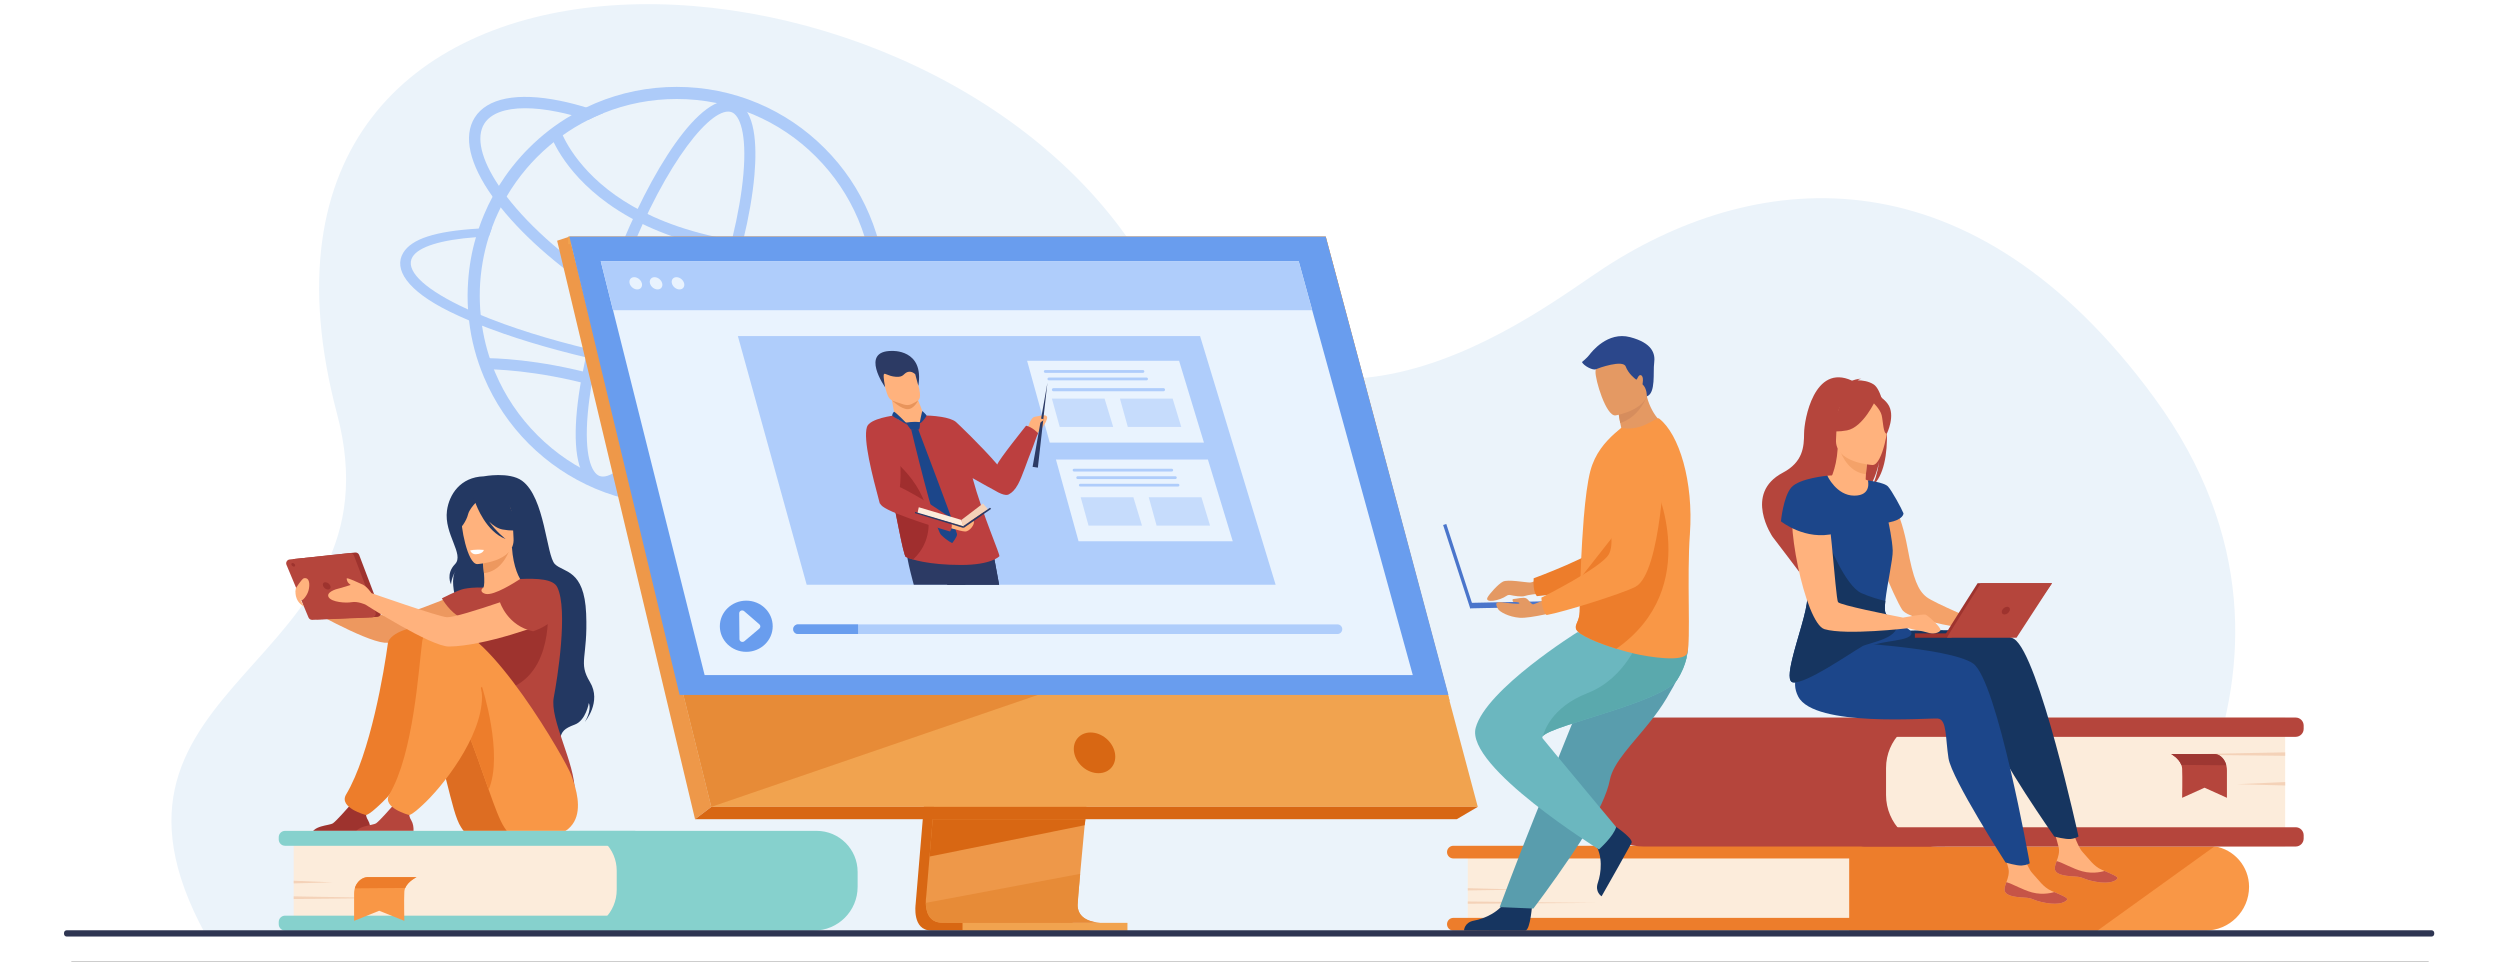<?xml version="1.0" encoding="UTF-8" standalone="no"?>
<svg
   xmlns:dc="http://purl.org/dc/elements/1.1/"
   xmlns:cc="http://creativecommons.org/ns#"
   xmlns:rdf="http://www.w3.org/1999/02/22-rdf-syntax-ns#"
   xmlns:svg="http://www.w3.org/2000/svg"
   xmlns="http://www.w3.org/2000/svg"
   xmlns:sodipodi="http://sodipodi.sourceforge.net/DTD/sodipodi-0.dtd"
   xmlns:inkscape="http://www.inkscape.org/namespaces/inkscape"
   version="1.1"
   id="svg2"
   xml:space="preserve"
   width="3900"
   height="1500"
   viewBox="250 600 3800 1550"
   sodipodi:docname="5514.eps"><rect x="250" y="600" width="3800" height="1550" fill="#333333" stroke="none"/><defs
     id="defs6"><clipPath
       clipPathUnits="userSpaceOnUse"
       id="clipPath280"><path
         d="m 16439,8432.7 h -5671.1 l -642.3,2321.2 -49.2,177.9 -42,151.8 -98.58,356 h 5589.48 l 108.1,-356 46.1,-151.8 54.2,-177.9 705.3,-2321.2"
         id="path278" /></clipPath></defs><sodipodi:namedview
     pagecolor="#ffffff"
     bordercolor="#666666"
     borderopacity="1"
     objecttolerance="10"
     gridtolerance="10"
     guidetolerance="10"
     inkscape:pageopacity="0"
     inkscape:pageshadow="2"
     inkscape:window-width="640"
     inkscape:window-height="480"
     id="namedview4" /><g
     id="g10"
     inkscape:groupmode="layer"
     inkscape:label="ink_ext_XXXXXX"
     transform="matrix(1.333,0,0,-1.333,0,2666.667)"><g
       id="g12"
       transform="scale(0.1)"><path
         d="M 0,0 H 32000 V 20000 H 0 Z"
         style="fill:#ffffff;fill-opacity:1;fill-rule:nonzero;stroke:none"
         id="path14" /><path
         d="m 26556.6,4211.3 c 0,0 2978.9,3115.4 503.8,6488.4 -2196.2,2992.7 -4756.6,2788.2 -6635.2,1573.7 -800.1,-517.3 -3695.9,-2867.4 -5659.3,177.8 C 12088.4,16604 3396.25,16889 5088.5,10499.7 5907.43,7407.8 1810.39,7295.4 3497.61,4204.7 l 23058.99,6.6"
         style="fill:#ebf3fa;fill-opacity:1;fill-rule:nonzero;stroke:none"
         id="path16" /><path
         d="m 6738.13,8403.9 c 0,0 -835.93,-364.2 -987.67,-357.6 -151.74,6.6 -1086.75,284.8 -1086.75,284.8 l 23.8,-160.8 c 0,0 721.58,-415 973.85,-438.6 248.36,-23.2 1097.6,222.9 1179.59,274.9 81.99,51.9 135.45,344.7 -102.82,397.3"
         style="fill:#ed985f;fill-opacity:1;fill-rule:nonzero;stroke:none"
         id="path18" /><path
         d="m 6863.72,9743.7 c 0,0 308.38,58.5 461.97,-53.6 278.22,-203.2 293.16,-903.6 397.43,-1008 104.28,-104.3 355.63,-59.8 378,-599.7 22.38,-539.9 -100.07,-585.1 45.76,-826.1 145.83,-241 -61.69,-482.2 -61.69,-482.2 0,0 84.99,133 48.56,229.1 0,0 -35.38,-212 -170.01,-261.6 -134.65,-49.7 -154.57,-86.1 -176.07,-159 0,0 -1148.63,588.6 -1149.89,1006.1 -1.25,417.4 -226.03,831 -115.65,1011.9 0,0 -49.16,-77.4 -55.19,-163.5 0,0 -66.23,126.9 48.57,245 114.8,118.2 -134.67,362.6 -97.73,645.8 25.35,194.4 161.75,407.3 445.94,415.8"
         style="fill:#233862;fill-opacity:1;fill-rule:nonzero;stroke:none"
         id="path20" /><path
         d="m 6636.53,8006.1 c 73.42,-50.9 165.48,-92.9 281.04,-119.6 433.18,-100.1 599.19,266.1 661.54,517.4 -59.07,33.8 -114.66,41.2 -146.76,45.1 -31.31,3.7 -64.24,6.1 -91.51,7.5 -48.64,37.2 -121.12,189.7 -137.15,426.5 l -20.38,-5.5 -341.4,-93.4 c 0,0 15.64,-108.6 23.3,-211.1 5.93,-80.3 6.86,-157 -8.34,-175.8 -26.65,-5.8 -42.63,-9.5 -42.63,-9.5 l -0.18,-0.4 c -4.58,-7.5 -103.62,-170.4 -177.53,-381.2"
         style="fill:#ffb27d;fill-opacity:1;fill-rule:nonzero;stroke:none"
         id="path22" /><path
         d="m 6841.89,8784 c 0,0 15.7,-108.4 23.3,-211.1 193.42,19.4 283.18,203.5 318.13,304.5 L 6841.89,8784"
         style="fill:#ed985f;fill-opacity:1;fill-rule:nonzero;stroke:none"
         id="path24" /><path
         d="m 6784.14,8682.1 c 0,0 459.1,25.4 438.92,311 -20.17,285.7 25.49,481.3 -268.48,477.2 -293.98,-4.1 -343.17,-117.1 -359.62,-214.1 -16.46,-97 69.24,-573.3 189.18,-574.1"
         style="fill:#ffb27d;fill-opacity:1;fill-rule:nonzero;stroke:none"
         id="path26" /><path
         d="m 6597.2,9416 c 64.72,91 119.64,76 151.5,52.3 240.75,155.8 416.87,-36.3 416.87,-36.3 45.38,-202.8 201.59,-309.6 201.59,-309.6 0,0 -79.87,-57.6 -276.11,-21.9 -59.94,10.9 -115.49,49 -163.79,96.5 87.35,-125.1 200.24,-211.6 200.24,-211.6 -237.79,89.8 -353.17,403.3 -364.81,436.5 -26.19,-27.1 -77.45,-85.7 -90.43,-140.4 -17.65,-74.4 -93.75,-190.7 -137.76,-188.7 0,0 -34.36,186.8 62.7,323.2"
         style="fill:#233862;fill-opacity:1;fill-rule:nonzero;stroke:none"
         id="path28" /><path
         d="m 7709.88,7072.7 c 41.46,212 176.63,1058.7 41.46,1331.2 -48.55,97.9 -239.05,106.7 -448.06,98.1 -65.04,-42 -312.87,-200.6 -414.67,-180.8 -1.09,0.2 -3.07,0.7 -5.7,1.3 -47.93,12 -66.03,45.7 -26.04,74.7 0.08,0.1 -103.53,10 -232.08,-14.2 -72.61,-13.7 -268.46,-115 -268.46,-115 0,0 98.63,-178.2 244.06,-239.7 -24.73,-221.2 12.04,-318.8 241.53,-829.7 193.92,-431.9 -26.16,-820.8 -26.16,-820.8 0,0 1141.55,-917.8 1147.91,-450.5 4.77,351.8 -306.78,874.5 -253.79,1145.4"
         style="fill:#b5453c;fill-opacity:1;fill-rule:nonzero;stroke:none"
         id="path30" /><path
         d="m 6759.17,5379.8 c -62.09,7 -117.98,41 -152.69,93 -5.5,8.2 -11.39,17.1 -17.64,26.5 -129.95,196.7 -180.51,799.2 -472.79,1440.9 -71.19,156.3 -326.74,184.4 -396.42,361 0,0 -171.5,572.5 328.27,589.4 499.78,16.9 1338.49,-1592.9 1351.74,-1761.7 12.83,-163.6 330.42,-858.6 -640.47,-749.1"
         style="fill:#dd6d22;fill-opacity:1;fill-rule:nonzero;stroke:none"
         id="path32" /><path
         d="m 4772.75,5393 h 711.35 c 0,0 26.59,113.4 -20.11,190.6 -41.34,68.3 -25.5,107.3 5.12,163.8 -32.23,-13.2 -73.91,-25.2 -119.81,-22.6 -35.44,2 -72.92,18.1 -105.79,37.2 -30.61,-34.9 -161.71,-183.5 -202.67,-212.9 -46.49,-33.4 -253.77,-21.5 -268.09,-156.1"
         style="fill:#9e332e;fill-opacity:1;fill-rule:nonzero;stroke:none"
         id="path34" /><path
         d="m 7634.89,8181.9 c 0,0 92.58,-842.3 -507.85,-1018.8 -600.42,-176.5 -770.87,775 -286.09,843.5 484.79,68.4 793.94,175.3 793.94,175.3"
         style="fill:#9e332e;fill-opacity:1;fill-rule:nonzero;stroke:none"
         id="path36" /><path
         d="m 5703.37,7725.1 c -42.83,-321.1 -210.1,-1334.7 -505.16,-1829.2 -95.13,-159.4 239.67,-248.8 241.47,-248.3 44.91,11.8 119.71,83.3 154.2,114.4 239.55,215.9 725.83,827.2 725.83,1317.3 0,239 4.2,695.4 -169.57,811.4 -107.02,71.4 -429.75,-38.1 -446.77,-165.6"
         style="fill:#ed7d2b;fill-opacity:1;fill-rule:nonzero;stroke:none"
         id="path38" /><path
         d="m 7183.34,5393 c 0,0 -26.36,36.7 -72.32,106.3 -54.71,82.9 -115.25,246 -188.7,455 -77.15,219.4 -168.69,489.4 -283.07,770.2 -35.3,86.7 -72.79,174.5 -112.66,262.1 -71.19,156.3 -267.04,134.7 -336.72,311.3 0,0 -271.87,612.3 227.9,629.2 499.78,16.9 1449.47,-1638 1504.05,-1798.2 59.74,-175.5 351.22,-904 -738.48,-735.9"
         style="fill:#f99746;fill-opacity:1;fill-rule:nonzero;stroke:none"
         id="path40" /><path
         d="m 5294.93,5393 h 711.34 c 0,0 26.6,113.4 -20.1,190.6 -41.35,68.3 -25.5,107.3 5.11,163.8 -32.22,-13.2 -73.91,-25.2 -119.81,-22.6 -35.43,2 -72.92,18.1 -105.78,37.2 -30.62,-34.9 -161.71,-183.5 -202.67,-212.9 -46.49,-33.4 -253.78,-21.5 -268.09,-156.1"
         style="fill:#b5453c;fill-opacity:1;fill-rule:nonzero;stroke:none"
         id="path42" /><path
         d="m 6922.32,5954.3 c -77.15,219.4 -168.69,489.4 -283.07,770.2 29.87,212.8 94.31,399 202.67,474.1 0,0 262.87,-814.4 80.4,-1244.3"
         style="fill:#ed7d2b;fill-opacity:1;fill-rule:nonzero;stroke:none"
         id="path44" /><path
         d="m 6118.61,7747.9 c -42.84,-321.2 -103.16,-1357.5 -398.23,-1852 -95.13,-159.4 239.67,-248.8 241.48,-248.3 44.91,11.8 119.71,83.3 154.19,114.4 239.56,215.9 725.84,827.2 725.84,1317.3 0,239 -280.45,676.2 -454.22,792.2 -107.02,71.5 -252.04,3.9 -269.06,-123.6"
         style="fill:#f99746;fill-opacity:1;fill-rule:nonzero;stroke:none"
         id="path46" /><path
         d="m 4578.78,8744.9 728.49,77.4 c 21.24,2.3 41.32,-10.1 48.92,-30 l 260.64,-684.9 c 11.43,-30 -9.95,-62.4 -42.05,-63.7 l -722.86,-29.2 c -19.64,-0.8 -37.7,10.7 -45.28,28.9 L 4540.37,8680 c -12.14,29.1 7.12,61.6 38.41,64.9"
         style="fill:#9e332e;fill-opacity:1;fill-rule:nonzero;stroke:none"
         id="path48" /><path
         d="m 4515.5,8738.3 728.49,77.4 c 21.23,2.2 41.32,-10.1 48.92,-30.1 l 260.64,-684.8 c 11.43,-30.1 -9.95,-62.5 -42.05,-63.7 l -722.86,-29.2 c -19.64,-0.8 -37.7,10.7 -45.28,28.8 l -266.27,636.7 c -12.14,29 7.11,61.6 38.41,64.9"
         style="fill:#b5453c;fill-opacity:1;fill-rule:nonzero;stroke:none"
         id="path50" /><path
         d="m 4919.3,8418.5 c -8.9,24.5 3.7,44.3 28.15,44.3 24.44,0 51.48,-19.8 60.38,-44.3 8.89,-24.4 -3.71,-44.2 -28.16,-44.2 -24.45,0 -51.48,19.8 -60.37,44.2"
         style="fill:#9e332e;fill-opacity:1;fill-rule:nonzero;stroke:none"
         id="path52" /><path
         d="m 4537.3,8673.6 c -4.37,12 1.82,21.7 13.83,21.7 12.01,0 25.3,-9.7 29.67,-21.7 4.37,-12 -1.83,-21.8 -13.84,-21.8 -12.01,0 -25.29,9.8 -29.66,21.8"
         style="fill:#9e332e;fill-opacity:1;fill-rule:nonzero;stroke:none"
         id="path54" /><path
         d="m 7579.11,8403.9 c 0,0 -1009.64,-371.8 -1161.33,-364.2 -98.06,4.9 -913.08,291.4 -913.08,291.4 0,0 -60.47,93 -126.2,112.4 -0.02,0.1 -115.86,53.2 -148.97,63.1 -33.12,10 -26.5,-0.1 -16.56,-31.5 5.15,-16.3 23.65,-32.2 40.28,-45.1 -55.68,-15.3 -110.68,-36 -136.32,-40.9 -43.05,-8.3 -165.58,-48.1 -129.15,-107.7 36.43,-59.6 205.32,-72.8 278.17,-59.6 72.85,13.3 165.58,-29.1 165.58,-29.1 0,0 793.27,-509.9 1011.36,-507.3 430.56,4.9 1157.06,269.2 1239.05,321.2 81.99,51.9 135.44,344.7 -102.83,397.3"
         style="fill:#ffb27d;fill-opacity:1;fill-rule:nonzero;stroke:none"
         id="path56" /><path
         d="m 4590.54,8390.7 c 0,0 73.05,115.6 96.97,120.3 72.88,14.4 72.88,-81.6 57.43,-143.5 -16.59,-66.4 -72.71,-129 -88.24,-123.6 -15.53,5.5 -83.34,85.8 -66.16,146.8"
         style="fill:#ffb27d;fill-opacity:1;fill-rule:nonzero;stroke:none"
         id="path58" /><path
         d="m 4587.77,8367.5 c 0,0 -23.35,-129.6 99.74,-197.2 l -99.74,197.2"
         style="fill:#ffb27d;fill-opacity:1;fill-rule:nonzero;stroke:none"
         id="path60" /><path
         d="m 6698.19,8846.4 c 0,0 43.4,17.2 165.53,7.3 0,0 -6.48,-47.7 -96.56,-52.4 -51.02,-2.6 -68.97,45.1 -68.97,45.1"
         style="fill:#ffffff;fill-opacity:1;fill-rule:nonzero;stroke:none"
         id="path62" /><path
         d="m 7058.94,8220.5 c 0,0 90.3,-285.8 400.42,-350.9 0,0 512.13,157.8 257.14,506.7 0,0 -252.12,187.3 -657.56,-155.8"
         style="fill:#b5453c;fill-opacity:1;fill-rule:nonzero;stroke:none"
         id="path64" /><path
         d="m 11392.2,11001.1 c -0.7,-1.2 -0.7,-1.9 -1.3,-3.2 -16.1,-37.2 -32.8,-74.4 -50.7,-111 -115.6,-239.4 -270.2,-456.4 -460.2,-646.4 -218.3,-218.9 -473.1,-390.2 -756.8,-510.3 -293.98,-124.5 -605.28,-187.4 -926.86,-187.4 -321.57,0 -633.52,62.9 -927.49,187.4 -283.71,120.1 -537.89,291.4 -756.76,510.3 -218.88,218.9 -390.9,473.7 -510.93,757.4 -77.02,183 -130.3,372.3 -159.18,567.4 -7.06,43 -12.19,86 -16.05,129.7 -5.13,51.3 -8.98,103.3 -10.27,155.3 -0.64,25.1 -1.28,49.4 -1.28,74.5 0,28.9 0.64,58.4 1.28,87.3 8.34,216.3 44.93,427.5 109.12,631.6 10.91,34.6 22.46,68.6 35.3,102.7 12.84,35.3 26.32,70.6 41.08,105.2 21.18,48.8 43.01,97 66.76,143.8 22.46,44.9 46.21,88.6 71.24,131.6 69.97,119.4 150.2,232.4 240.06,338.3 37.23,43.6 75.74,86 116.18,127 5.77,5.8 10.91,11 16.69,16.7 181,181 387.04,329.9 613.62,444.2 46.86,23.7 94.35,45.6 143.14,66.1 12.83,5.8 26.31,10.9 39.15,16.1 281.78,113.6 580.89,171.3 888.34,171.3 321.58,0 632.88,-62.9 926.86,-187.4 283.7,-120 538.5,-291.4 756.8,-510.3 218.8,-218.8 390.9,-473.7 510.9,-757.4 123.9,-293.3 186.8,-605.2 186.8,-926.8 0,-320.3 -62.3,-631 -185.5,-923.7 z m 133.5,1907.7 c -127.1,301 -309.4,571.9 -541.8,803.6 -232.3,232.3 -502.5,414.6 -803.6,542.4 -311.93,131.5 -643.13,198.3 -983.96,198.3 -341.47,0 -672.68,-66.8 -984.62,-198.3 -37.23,-16.1 -74.45,-32.8 -110.4,-50.1 -59.69,-28.9 -118.75,-59.7 -175.23,-93.1 -188.71,-109.1 -362.01,-242.6 -517.99,-399.2 -32.73,-32.1 -64.18,-65.5 -94.99,-100.2 -38.52,-42.3 -75.1,-86.6 -110.4,-131.5 -56.48,-71.9 -108.48,-147 -156.62,-224 -26.96,-43.1 -51.99,-87.3 -76.38,-131.6 -37.87,-70 -71.89,-141.9 -103.34,-216.3 -23.75,-55.9 -44.93,-111.7 -64.19,-168.9 -12.19,-34.6 -23.11,-69.3 -33.37,-104.6 -51.35,-173.3 -82.8,-352.4 -95,-534 -3.85,-53.9 -5.78,-107.9 -6.42,-162.4 v -14.1 c 0,-54.6 1.93,-109.1 5.14,-163.1 2.56,-44.3 7.05,-88.5 12.19,-132.8 26.96,-236.9 87.94,-467.3 181.65,-688.1 127.09,-301 309.38,-571.9 541.73,-804.3 232.36,-231.7 502.58,-414 803.62,-541.7 311.94,-131.6 643.15,-198.3 984.62,-198.3 340.83,0 672.03,66.7 983.96,198.3 301.1,127.7 571.3,310 803.6,541.7 226,226 405.1,489.1 531.5,780.6 3.2,7.7 7.1,16 10.3,23.7 14.1,33.4 27.6,66.8 39.8,100.1 105.9,281.8 159.1,579 159.1,883.9 0,341.5 -66.7,672.6 -198.9,984 z m -4711.32,-984 c 0,28.9 0.64,58.4 1.28,87.3 8.34,216.3 44.93,427.5 109.12,631.6 -53.92,-2 -105.91,-5.2 -155.97,-8.4 -51.35,-173.3 -82.8,-352.4 -95,-534 -3.85,-53.9 -5.78,-107.9 -6.42,-162.4 v -14.1 c 0,-54.6 1.93,-109.1 5.14,-163.1 49.42,-23.1 100.13,-44.9 153.4,-66.7 -5.13,51.3 -8.98,103.3 -10.27,155.3 -0.64,25.1 -1.28,49.4 -1.28,74.5"
         style="fill:#adcbf9;fill-opacity:1;fill-rule:nonzero;stroke:none"
         id="path66" /><path
         d="m 11996.2,11415.1 -195.8,4.5 c 62.9,-81.5 77,-156.6 37.9,-220.1 -39.2,-64.9 -132.9,-118.1 -272.8,-158.6 -51.4,-15.4 -109.2,-28.2 -173.3,-39.8 -171.4,-30.8 -385.2,-48.7 -634.8,-51.3 -631.6,-7.7 -1415.99,78.3 -2208.06,240.7 -533.39,109.7 -1026.34,245.2 -1439.06,394.1 -62.91,22.5 -123.88,45.6 -182.29,68.7 -34.66,13.5 -68.68,27.6 -102.06,41.7 -53.27,21.8 -103.98,43.6 -153.4,66.7 -34.67,15.5 -68.04,31.5 -100.78,47.5 -455.08,222.1 -663.04,436.5 -569.97,588.6 75.1,123.3 348.53,206.7 767.03,237.5 50.06,3.2 102.05,6.4 155.97,8.4 10.91,34.6 22.46,68.6 35.3,102.7 -54.55,-1.3 -107.19,-3.9 -157.9,-6.5 -527.61,-31.4 -810.03,-124.3 -912.73,-292.4 -119.39,-195.8 43.65,-458.5 565.48,-714 71.89,-35.3 148.92,-70 229.79,-104.6 50.71,-21.2 103.34,-42.4 157.26,-63.6 25.03,-9.6 50.07,-19.2 75.1,-28.9 61.61,-23.1 124.52,-46.2 189.35,-68.6 405.66,-140.6 878.07,-267.7 1385.14,-372.3 709.26,-145.1 1414.04,-231.1 2016.73,-245.2 88.6,-2.6 174.6,-2.6 258,-1.9 216.4,2.5 408.9,15.4 573.9,38.5 62.2,8.3 120.6,18.6 175.2,30.2 257.4,53.2 426.8,136.7 494.2,247.1 46.9,76.4 41.1,161.1 -13.4,250.9"
         style="fill:#adcbf9;fill-opacity:1;fill-rule:nonzero;stroke:none"
         id="path68" /><path
         d="m 10915.7,11477.7 c -2.5,-4.5 -5.1,-9.1 -7.9,-13.5 -77.4,-122.9 -250.4,-186.4 -493.4,-186.3 -116.2,0 -248.5,14.5 -393.8,44 -478.03,97 -1043.11,340.5 -1591.08,685.9 -538.67,339.4 -995.73,736 -1290.14,1119.2 -5.14,6.7 -10.16,13.3 -15.18,19.9 -27.94,37.1 -54.01,73.6 -78.16,109.5 -214.74,318.8 -279.3,589.1 -176.42,752.3 77.43,122.9 250.46,186.3 493.41,186.3 116.19,0 248.47,-14.5 393.85,-44 55.19,-11.2 111.57,-24.3 168.91,-39.4 65.35,-17.1 131.94,-36.7 199.66,-58.6 46.95,23.7 94.87,45.8 143.57,66.4 12.92,5.5 25.84,10.8 38.88,16 -69.92,25.4 -138.94,48.5 -206.88,69.1 -108.75,33.2 -214.68,60.4 -316.88,81.1 -515.87,104.7 -881.95,32.3 -1030.66,-203.7 -141.54,-224.6 -64.45,-562.6 216.48,-956.9 14.34,-20.1 29.18,-40.4 44.59,-60.8 17.21,-22.8 35.04,-45.7 53.38,-68.6 304.58,-380.7 758.59,-770.2 1288.39,-1104 561.69,-353.9 1143.07,-604.1 1636.99,-704.3 154.29,-31.3 295.09,-46.8 420.79,-46.8 294.6,0 505.6,85.1 609.9,250.5 17.1,27.3 31.1,56.2 41.9,86.7 h -150.2"
         style="fill:#adcbf9;fill-opacity:1;fill-rule:nonzero;stroke:none"
         id="path70" /><path
         d="m 9819.17,14154.4 c -274.43,0 -849.36,-768.5 -1299.68,-2010.2 -217.29,-599.1 -359.14,-1184.1 -399.42,-1647.3 -43.33,-498.3 45.68,-713.7 143.43,-749.2 12.54,-4.5 25.66,-6.8 40.11,-6.8 274.42,0 849.35,768.6 1299.68,2010.2 217.29,599.2 359.14,1184.2 399.41,1647.4 43.3,498.3 -45.66,713.7 -143.41,749.1 -12.54,4.6 -25.67,6.8 -40.12,6.8 z M 8303.61,9607 c -29.87,0 -58.73,5 -85.78,14.8 -433.76,157.3 -233.2,1440.6 175.74,2568.1 378.21,1042.8 989.34,2098.4 1425.6,2098.4 29.87,0 58.74,-4.9 85.79,-14.7 247.04,-89.6 262.04,-531.7 231.24,-886.7 -41.3,-474.5 -185.83,-1071.6 -406.99,-1681.4 C 9351,10662.7 8739.87,9607 8303.61,9607"
         style="fill:#adcbf9;fill-opacity:1;fill-rule:nonzero;stroke:none"
         id="path72" /><path
         d="m 10891,12384.4 c -483.2,0 -924.69,45.8 -1318.77,137.3 -471.39,109.5 -876.67,284.1 -1204.6,519.1 -564.38,404.3 -703.07,844 -708.7,862.5 l 128.11,39.1 c 1.29,-4.2 135.36,-421.6 667.91,-799.4 494.94,-351.1 1444.33,-739 3156.75,-592.7 l 11.3,-133.5 c -253.3,-21.6 -497.6,-32.4 -732,-32.4"
         style="fill:#adcbf9;fill-opacity:1;fill-rule:nonzero;stroke:none"
         id="path74" /><path
         d="m 10415.8,9753.6 c -936.83,697.4 -1862.07,1009.6 -2473.29,1148.7 -660.6,150.4 -1102.91,136.2 -1107.29,136 l -4.9,133.9 c 18.63,0.7 464.37,14.9 1141.92,-139.3 623.79,-142 1567.97,-460.5 2523.56,-1171.9 l -80,-107.4"
         style="fill:#adcbf9;fill-opacity:1;fill-rule:nonzero;stroke:none"
         id="path76" /><path
         d="m 28210.7,4779.3 c 0,-146 -59.3,-278.1 -154.9,-373.8 -95.6,-95.8 -227.8,-154.9 -373.8,-154.9 h -4307.1 v 1025.3 h 4339.4 c 27.1,0 53.9,-2.2 79.9,-6.4 236.1,-38.3 416.5,-243.1 416.5,-490.2"
         style="fill:#f99746;fill-opacity:1;fill-rule:nonzero;stroke:none"
         id="path78" /><path
         d="m 24174.4,4769 c 0,-142.4 -57.3,-271.3 -150.2,-365 l -1.6,-1.6 c -93.8,-93.8 -223.4,-151.8 -366.4,-151.8 h -4893.6 v 1025.3 h 4905 c 142.4,0 271.1,-58.8 363.2,-153.4 88.8,-91.3 143.6,-215.9 143.6,-353.5"
         style="fill:#fcecdb;fill-opacity:1;fill-rule:nonzero;stroke:none"
         id="path80" /><path
         d="m 24581.1,4327.4 c 0,-21.3 -8.5,-40.4 -22.4,-54.3 -13.9,-13.8 -33.1,-22.5 -54.2,-22.5 h -5916.2 c -42.5,0 -76.8,34.4 -76.8,76.8 0,21.1 8.5,40.3 22.5,54.2 13.9,13.9 33.1,22.4 54.3,22.4 h 5916.2 c 42.3,0 76.6,-34.3 76.6,-76.6"
         style="fill:#ed7d2b;fill-opacity:1;fill-rule:nonzero;stroke:none"
         id="path82" /><path
         d="m 24581.1,5199.2 c 0,-21.2 -8.5,-40.3 -22.4,-54.2 -13.9,-13.9 -33.1,-22.5 -54.2,-22.5 h -5916.2 c -42.5,0 -76.8,34.3 -76.8,76.7 0,21.2 8.5,40.4 22.5,54.3 13.9,13.8 33.1,22.4 54.3,22.4 h 5916.2 c 42.3,0 76.6,-34.4 76.6,-76.7"
         style="fill:#ed7d2b;fill-opacity:1;fill-rule:nonzero;stroke:none"
         id="path84" /><path
         d="m 18762.6,4763.3 656.1,-17.3 -656.1,-10.4 z"
         style="fill:#f4d2b8;fill-opacity:1;fill-rule:nonzero;stroke:none"
         id="path86" /><path
         d="m 18762.6,4602.4 1561,-17.2 -1561,-10.4 z"
         style="fill:#f4d2b8;fill-opacity:1;fill-rule:nonzero;stroke:none"
         id="path88" /><path
         d="M 27794.2,5269.5 26378,4250.6 h -3003.1 v 1025.3 h 4339.4 c 27.1,0 53.9,-2.2 79.9,-6.4"
         style="fill:#ed7d2b;fill-opacity:1;fill-rule:nonzero;stroke:none"
         id="path90" /><path
         d="M 10855.9,4250.7 H 7893.61 v 1205.5 h 2994.49 c 273.9,0 495.9,-222.1 495.9,-496 v -181.4 c 0,-291.7 -236.4,-528.1 -528.1,-528.1"
         style="fill:#86d1cd;fill-opacity:1;fill-rule:nonzero;stroke:none"
         id="path92" /><path
         d="M 7977.81,4250.7 H 4564.62 v 1205.5 h 3424.12 c 266.21,0 482.01,-215.9 482.01,-482.1 v -230.5 c 0,-272.2 -220.7,-492.9 -492.94,-492.9"
         style="fill:#fcecdb;fill-opacity:1;fill-rule:nonzero;stroke:none"
         id="path94" /><path
         d="m 8687.71,4250.7 h -4227.7 c -42.3,0 -76.59,34.2 -76.59,76.5 v 27.2 c 0,42.3 34.29,76.5 76.59,76.5 h 4227.7 c 42.29,0 76.58,-34.2 76.58,-76.5 v -27.2 c 0,-42.3 -34.29,-76.5 -76.58,-76.5"
         style="fill:#86d1cd;fill-opacity:1;fill-rule:nonzero;stroke:none"
         id="path96" /><path
         d="m 8687.71,5275.9 h -4227.7 c -42.3,0 -76.59,34.2 -76.59,76.5 v 27.2 c 0,42.3 34.29,76.6 76.59,76.6 h 4227.7 c 42.29,0 76.58,-34.3 76.58,-76.6 v -27.2 c 0,-42.3 -34.29,-76.5 -76.58,-76.5"
         style="fill:#86d1cd;fill-opacity:1;fill-rule:nonzero;stroke:none"
         id="path98" /><path
         d="m 4564.62,4853.4 473.57,-20.3 -473.57,-12.2 z"
         style="fill:#f4d2b8;fill-opacity:1;fill-rule:nonzero;stroke:none"
         id="path100" /><path
         d="M 4564.62,4664.3 5691.27,4644 4564.62,4631.8 Z"
         style="fill:#f4d2b8;fill-opacity:1;fill-rule:nonzero;stroke:none"
         id="path102" /><path
         d="m 12525.1,9797.2 -439.7,-5228.6 c 0,0 -46.1,-317 189.7,-317.5 387.6,-1 1929.3,0 1929.3,0 0,0 -291.7,65.9 -288.2,214.4 4.2,175 514,5381.2 514,5381.2 l -1905.1,-49.5"
         style="fill:#d86713;fill-opacity:1;fill-rule:nonzero;stroke:none"
         id="path104" /><path
         d="m 14329.5,4345.9 c -76.2,-0.2 -1548.8,-4.8 -1926.3,0 -164.5,2.1 -193.3,146.3 -194.7,239.6 -0.6,44.8 5,77.9 5,77.9 l 11.5,135.9 29.1,346.4 25.7,306 33.1,393.2 27.9,331.9 312.4,3715.3 1905.1,49.5 c 0,0 -214.7,-2178.8 -366.6,-3764.8 -16.9,-176.7 -33,-346.1 -48,-504.3 -4.8,-50.5 -9.4,-99.8 -14,-147.9 -14,-150.1 -26.9,-287.9 -38.1,-409.5 -5.9,-64.2 -11.4,-123.7 -16.3,-178.3 -19.4,-213.9 -30.7,-350.5 -30.9,-376.5 -0.1,-15.1 1.2,-29.2 3.7,-42.3 31.3,-166.6 252.8,-172.1 281.4,-172.1"
         style="fill:#ee9849;fill-opacity:1;fill-rule:nonzero;stroke:none"
         id="path106" /><path
         d="m 7898.56,12642.4 1071.13,-4302.5 146.66,-589.2 498.88,-2004 h 9268.37 l -1838.8,6895.7 H 7898.56"
         style="fill:#f1a34f;fill-opacity:1;fill-rule:nonzero;stroke:none"
         id="path108" /><path
         d="m 7898.54,12642.4 -148.44,-49.5 1667.78,-6995.9 197.36,149.7 -1716.7,6895.7"
         style="fill:#ee9849;fill-opacity:1;fill-rule:nonzero;stroke:none"
         id="path110" /><path
         d="m 9417.88,5597 h 9211.32 l 254.4,149.7 H 9615.24 L 9417.88,5597"
         style="fill:#d86713;fill-opacity:1;fill-rule:nonzero;stroke:none"
         id="path112" /><path
         d="M 12652.6,4249.1 H 14647 v 94.7 h -1994.4 v -94.7"
         style="fill:#f1a34f;fill-opacity:1;fill-rule:nonzero;stroke:none"
         id="path114" /><path
         d="m 18434.6,7017.3 -1503.9,5534 H 7883.74 v 91.1 h 9161.06 l 1498.9,-5612.8 -109.1,-12.3"
         style="fill:#f1a34f;fill-opacity:1;fill-rule:nonzero;stroke:none"
         id="path116" /><path
         d="m 14140,5597 -10.3,-72.4 -1875.6,-378.9 25.7,306 12.3,145.3 H 14140"
         style="fill:#d86713;fill-opacity:1;fill-rule:nonzero;stroke:none"
         id="path118" /><path
         d="m 14329.5,4345.9 c -76.2,-0.2 -1548.8,-4.8 -1926.2,0 -164.6,2.1 -193.4,146.3 -194.8,239.6 l 1866.8,351.3 c -19.4,-213.9 -30.7,-350.5 -30.9,-376.5 -0.1,-15.1 1.2,-29.2 3.7,-42.3 31.3,-166.6 252.8,-172.1 281.4,-172.1"
         style="fill:#e78b37;fill-opacity:1;fill-rule:nonzero;stroke:none"
         id="path120" /><path
         d="M 13686.7,7142.6 9615.24,5746.7 9116.35,7750.7 Z"
         style="fill:#e78b37;fill-opacity:1;fill-rule:nonzero;stroke:none"
         id="path122" /><path
         d="m 7898.55,12642.4 h 9146.25 l 1484,-5542 H 9231.11 l -1332.56,5542"
         style="fill:#699dee;fill-opacity:1;fill-rule:nonzero;stroke:none"
         id="path124" /><path
         d="m 14495.1,6399.8 c -26.4,136 -158,246.1 -293.9,246.1 -135.9,0 -224.7,-110.1 -198.3,-246.1 26.5,-135.9 158.1,-246.1 294,-246.1 135.9,0 224.7,110.2 198.2,246.1"
         style="fill:#d86713;fill-opacity:1;fill-rule:nonzero;stroke:none"
         id="path126" /><path
         d="M 18097.5,7340.6 H 9533.76 l -969.82,3863.4 -74.34,296.3 -63.45,252.7 -148.73,592.6 h 8440.28 l 163.3,-592.6 69.7,-252.7 81.7,-296.3 1065.1,-3863.4"
         style="fill:#e9f3fe;fill-opacity:1;fill-rule:nonzero;stroke:none"
         id="path128" /><path
         d="M 16881,11753 H 8426.15 l -148.73,592.6 H 16717.7 L 16881,11753"
         style="fill:#afcdfb;fill-opacity:1;fill-rule:nonzero;stroke:none"
         id="path130" /><path
         d="m 8626.58,12077.8 c -10.2,40.9 14.7,74.1 55.61,74.1 40.91,0 82.34,-33.2 92.54,-74.1 10.2,-40.9 -14.7,-74.1 -55.6,-74.1 -40.92,0 -82.35,33.2 -92.55,74.1"
         style="fill:#e9f3fe;fill-opacity:1;fill-rule:nonzero;stroke:none"
         id="path132" /><path
         d="m 8872.71,12077.8 c -10.21,40.9 14.69,74.1 55.6,74.1 40.91,0 82.34,-33.2 92.54,-74.1 10.2,-40.9 -14.69,-74.1 -55.6,-74.1 -40.91,0 -82.34,33.2 -92.54,74.1"
         style="fill:#e9f3fe;fill-opacity:1;fill-rule:nonzero;stroke:none"
         id="path134" /><path
         d="m 9137.73,12077.8 c -10.2,40.9 14.7,74.1 55.61,74.1 40.91,0 82.34,-33.2 92.54,-74.1 10.2,-40.9 -14.69,-74.1 -55.61,-74.1 -40.9,0 -82.34,33.2 -92.54,74.1"
         style="fill:#e9f3fe;fill-opacity:1;fill-rule:nonzero;stroke:none"
         id="path136" /><path
         d="m 9717.8,7930.7 c 0,170.9 143.12,309.5 319.7,309.5 176.5,0 319.6,-138.6 319.6,-309.5 0,-171 -143.1,-309.5 -319.6,-309.5 -176.58,0 -319.7,138.5 -319.7,309.5"
         style="fill:#699dee;fill-opacity:1;fill-rule:nonzero;stroke:none"
         id="path138" /><path
         d="m 10011.8,8113.1 183.6,-158.8 c 16.2,-14 16.1,-38.5 -0.3,-52.3 l -180.5,-152.3 c -23.21,-19.6 -59.42,-3.8 -59.72,25.9 l -3.13,311.2 c -0.3,30.3 36.68,46.5 60.05,26.3"
         style="fill:#e9f3fe;fill-opacity:1;fill-rule:nonzero;stroke:none"
         id="path140" /><path
         d="m 17244.8,7894.9 c 0,-16 -6.6,-30.6 -17.1,-41.1 -10.6,-10.6 -25.2,-17.2 -41.2,-17.2 H 10663 c -32.1,0 -58.3,26.3 -58.3,58.3 0,16 6.6,30.6 17.1,41.2 10.6,10.6 25.2,17.2 41.2,17.2 h 6523.5 c 32.1,0 58.3,-26.3 58.3,-58.4"
         style="fill:#afcdfb;fill-opacity:1;fill-rule:nonzero;stroke:none"
         id="path142" /><path
         d="M 11389.2,7953.3 V 7836.6 H 10663 c -32.1,0 -58.3,26.3 -58.3,58.3 0,16 6.6,30.6 17.1,41.2 10.6,10.6 25.2,17.2 41.2,17.2 h 726.2"
         style="fill:#699dee;fill-opacity:1;fill-rule:nonzero;stroke:none"
         id="path144" /><path
         d="m 16439,8432.7 h -5671.1 l -642.3,2321.2 -49.2,177.9 -42,151.8 -98.58,356 h 5589.48 l 108.1,-356 46.1,-151.8 54.2,-177.9 705.3,-2321.2"
         style="fill:#afcdfb;fill-opacity:1;fill-rule:nonzero;stroke:none"
         id="path146" /><path
         d="m 15571.9,10151.8 h -1864.6 l -211.2,763.2 -16.2,58.5 -13.7,49.9 -32.5,117 h 1837.8 l 35.5,-117 15.2,-49.9 17.8,-58.5 231.9,-763.2"
         style="fill:#e9f3fe;fill-opacity:1;fill-rule:nonzero;stroke:none"
         id="path148" /><path
         d="m 14474.6,10340.9 h -646.5 l -73.2,264.7 -5.7,20.2 -4.7,17.4 -11.3,40.5 h 637.2 l 12.4,-40.5 5.2,-17.4 6.2,-20.2 80.4,-264.7"
         style="fill:#c6dcfc;fill-opacity:1;fill-rule:nonzero;stroke:none"
         id="path150" /><path
         d="m 15297.7,10340.9 h -646.5 l -73.3,264.7 -5.6,20.2 -4.8,17.4 -11.2,40.5 h 637.2 l 12.3,-40.5 5.3,-17.4 6.2,-20.2 80.4,-264.7"
         style="fill:#c6dcfc;fill-opacity:1;fill-rule:nonzero;stroke:none"
         id="path152" /><path
         d="m 14834.4,10995.1 h -1181.6 c -9.2,0 -16.8,7.6 -16.8,16.9 0,9.2 7.6,16.8 16.8,16.8 h 1181.6 c 9.3,0 16.8,-7.6 16.8,-16.8 0,-9.3 -7.5,-16.9 -16.8,-16.9"
         style="fill:#afcdfb;fill-opacity:1;fill-rule:nonzero;stroke:none"
         id="path154" /><path
         d="m 14878.2,10904.2 h -1181.6 c -9.3,0 -16.8,7.6 -16.8,16.9 0,9.2 7.5,16.8 16.8,16.8 h 1181.6 c 9.2,0 16.8,-7.6 16.8,-16.8 0,-9.3 -7.6,-16.9 -16.8,-16.9"
         style="fill:#afcdfb;fill-opacity:1;fill-rule:nonzero;stroke:none"
         id="path156" /><path
         d="m 15082.5,10772.2 h -1330.3 c -10.4,0 -19,8.5 -19,18.9 0,10.5 8.6,19 19,19 h 1330.3 c 10.4,0 18.9,-8.5 18.9,-19 0,-10.4 -8.5,-18.9 -18.9,-18.9"
         style="fill:#afcdfb;fill-opacity:1;fill-rule:nonzero;stroke:none"
         id="path158" /><path
         d="m 15920.3,8958.4 h -1864.6 l -211.2,763.2 -16.1,58.5 -13.8,49.9 -32.4,117 h 1837.7 l 35.6,-117 15.1,-49.9 17.8,-58.5 231.9,-763.2"
         style="fill:#e9f3fe;fill-opacity:1;fill-rule:nonzero;stroke:none"
         id="path160" /><path
         d="m 14823,9147.5 h -646.5 l -73.2,264.7 -5.6,20.2 -4.8,17.3 -11.3,40.6 h 637.2 l 12.4,-40.6 5.2,-17.3 6.2,-20.2 80.4,-264.7"
         style="fill:#c6dcfc;fill-opacity:1;fill-rule:nonzero;stroke:none"
         id="path162" /><path
         d="m 15646.1,9147.5 h -646.5 l -73.2,264.7 -5.7,20.2 -4.7,17.3 -11.3,40.6 h 637.2 l 12.3,-40.6 5.3,-17.3 6.2,-20.2 80.4,-264.7"
         style="fill:#c6dcfc;fill-opacity:1;fill-rule:nonzero;stroke:none"
         id="path164" /><path
         d="m 15182.8,9801.7 h -1181.6 c -9.2,0 -16.8,7.6 -16.8,16.9 0,9.2 7.6,16.8 16.8,16.8 h 1181.6 c 9.3,0 16.8,-7.6 16.8,-16.8 0,-9.3 -7.5,-16.9 -16.8,-16.9"
         style="fill:#afcdfb;fill-opacity:1;fill-rule:nonzero;stroke:none"
         id="path166" /><path
         d="M 15226.6,9710.8 H 14045 c -9.3,0 -16.8,7.6 -16.8,16.9 0,9.2 7.5,16.8 16.8,16.8 h 1181.6 c 9.2,0 16.8,-7.6 16.8,-16.8 0,-9.3 -7.6,-16.9 -16.8,-16.9"
         style="fill:#afcdfb;fill-opacity:1;fill-rule:nonzero;stroke:none"
         id="path168" /><path
         d="M 15258.6,9620 H 14077 c -9.3,0 -16.9,7.5 -16.9,16.8 0,9.2 7.6,16.8 16.9,16.8 h 1181.6 c 9.2,0 16.8,-7.6 16.8,-16.8 0,-9.3 -7.6,-16.8 -16.8,-16.8"
         style="fill:#afcdfb;fill-opacity:1;fill-rule:nonzero;stroke:none"
         id="path170" /><path
         d="m 6050.2,4896.7 c 0,0 -103.01,-49.5 -137.12,-130.8 -6.03,-14.2 -9.9,-29.4 -10.69,-45.5 -5.69,-108 0,-352.4 0,-352.4 L 5598.24,4490.2 5294.88,4368 v 331.3 c 0,62.6 26.04,123.6 74.36,163.5 23.43,19.3 51.85,33.9 84.03,33.9 h 596.93"
         style="fill:#f99746;fill-opacity:1;fill-rule:nonzero;stroke:none"
         id="path172" /><path
         d="m 6050.2,4896.7 c 0,0 -103.01,-49.5 -137.12,-130.8 l -609.52,-4.8 c 0,0 23.93,116.4 149.71,135.6 h 596.93"
         style="fill:#ed7d2b;fill-opacity:1;fill-rule:nonzero;stroke:none"
         id="path174" /><path
         d="m 20889,5266.8 h 3644.9 v 1559.8 h -3685.6 c -346.3,0 -627.1,-280.8 -627.1,-627.1 v -264.9 c 0,-368.8 299,-667.8 667.8,-667.8"
         style="fill:#b5453c;fill-opacity:1;fill-rule:nonzero;stroke:none"
         id="path176" /><path
         d="m 24444.1,5266.8 h 4203.1 v 1559.8 h -4216.9 c -336.6,0 -609.5,-272.9 -609.5,-609.5 v -327 c 0,-344.2 279.1,-623.3 623.3,-623.3"
         style="fill:#fcecdb;fill-opacity:1;fill-rule:nonzero;stroke:none"
         id="path178" /><path
         d="m 23555,5266.8 h 5219.2 c 53.5,0 96.9,43.4 96.9,96.9 v 39.6 c 0,53.4 -43.4,96.8 -96.9,96.8 H 23555 c -53.5,0 -96.8,-43.4 -96.8,-96.8 v -39.6 c 0,-53.5 43.3,-96.9 96.8,-96.9"
         style="fill:#b5453c;fill-opacity:1;fill-rule:nonzero;stroke:none"
         id="path180" /><path
         d="m 23555,6593.3 h 5219.2 c 53.5,0 96.9,43.3 96.9,96.8 v 39.6 c 0,53.5 -43.4,96.9 -96.9,96.9 H 23555 c -53.5,0 -96.8,-43.4 -96.8,-96.9 v -39.6 c 0,-53.5 43.3,-96.8 96.8,-96.8"
         style="fill:#b5453c;fill-opacity:1;fill-rule:nonzero;stroke:none"
         id="path182" /><path
         d="m 28647.2,6046.7 -585.1,-26.2 585.1,-15.8 z"
         style="fill:#f4d2b8;fill-opacity:1;fill-rule:nonzero;stroke:none"
         id="path184" /><path
         d="m 28647.2,6405.6 -1392.1,-26.2 1392.1,-15.8 z"
         style="fill:#f4d2b8;fill-opacity:1;fill-rule:nonzero;stroke:none"
         id="path186" /><path
         d="m 27269.5,6384.6 c 0,0 91.8,-49.4 122.2,-130.7 5.4,-14.2 8.9,-29.5 9.6,-45.5 5,-108 0,-352.5 0,-352.5 l 271.2,122.3 270.6,-122.3 v 331.4 c 0,62.6 -23.3,123.5 -66.4,163.5 -20.9,19.3 -46.2,33.8 -74.9,33.8 h -532.3"
         style="fill:#b5453c;fill-opacity:1;fill-rule:nonzero;stroke:none"
         id="path188" /><path
         d="m 27269.5,6384.6 c 0,0 91.8,-49.4 122.2,-130.7 l 543.6,-4.9 c 0,0 -21.3,116.4 -133.5,135.6 h -532.3"
         style="fill:#9e3732;fill-opacity:1;fill-rule:nonzero;stroke:none"
         id="path190" /><path
         d="m 19762.3,8569.7 c 0,0 -193.7,-110.1 -247.9,-110.1 -54.3,0 -267.2,41.1 -326.5,10.8 -59.3,-30.3 -166.7,-152.3 -186.9,-192.2 -36.2,-71.6 145.9,-40 232,21.1 12.5,8.8 28,12.1 43,8.8 44.6,-9.7 137.2,-26.5 181.9,-10 60.2,22.3 377,47 377,47 l -72.6,224.6"
         style="fill:#e49963;fill-opacity:1;fill-rule:nonzero;stroke:none"
         id="path192" /><path
         d="m 19543.3,4591 c 0,0 -20.8,-336.5 -85.9,-341.3 -8.7,-0.6 -330.2,-0.6 -330.2,-0.6 l -410.3,2.3 c 0,0 2.7,98.9 122.6,119.8 120,20.9 320.7,105.2 393.4,263.8 76.5,166.8 310.4,-44 310.4,-44"
         style="fill:#163560;fill-opacity:1;fill-rule:nonzero;stroke:none"
         id="path194" /><path
         d="m 21236.3,10070.1 c 0,0 -200.8,-1427.4 -533.4,-1555.2 -164.1,-63.1 -889.3,-206.1 -1103.8,-220.5 0,0 -52.5,42.7 -39.7,216.2 0,0 759.8,278.9 867.7,430.6 160.6,225.8 -99.7,922.3 101.8,1134.3 201.6,212.1 541.1,303.2 707.4,-5.4"
         style="fill:#ed7d2b;fill-opacity:1;fill-rule:nonzero;stroke:none"
         id="path196" /><path
         d="m 21168.6,7062.9 c -58.6,-99.4 -126.3,-192.5 -196.2,-280.7 -215.8,-272.5 -450.8,-497.2 -491.7,-709.6 -8.1,-42.3 -21.1,-87.9 -38,-135.9 -17.1,-48.6 -38.2,-99.8 -62.6,-152.7 -91.6,-198.9 -228.5,-421.9 -365.3,-624.5 -236.4,-350.3 -458.7,-642.7 -458.7,-642.7 l -407.8,17.4 c 16.4,40.9 194.2,524.6 432.1,1115.7 96.6,240 199.3,495.2 298.4,741.4 13.2,32.9 26.4,65.6 39.5,98 30.3,75.4 60.1,149.5 89.2,221.7 223.3,555.1 401.3,997.1 401.3,997.1 0,0 892.7,338.1 985.4,119 76.4,-180.7 14.2,-357.7 -225.6,-764.2"
         style="fill:#599dad;fill-opacity:1;fill-rule:nonzero;stroke:none"
         id="path198" /><path
         d="m 20487.4,5552.1 c 0,0 283.6,-182.2 256,-241.4 -3.6,-7.9 -160.3,-288.6 -160.3,-288.6 L 20380.9,4665 c 0,0 -85,50.5 -44.8,165.4 40.3,115 64.5,331.4 -38.5,472.1 -108.3,148.1 189.8,249.6 189.8,249.6"
         style="fill:#163560;fill-opacity:1;fill-rule:nonzero;stroke:none"
         id="path200" /><path
         d="m 20348.6,5231.8 c 0,0 177.3,156.3 208.5,271 0,0 -730.3,875 -888.7,1071.1 -7.2,9 -5.4,18.9 4.2,29.7 119.6,134.8 1448.3,409 1622,679.1 59.9,93.1 93.7,181.5 112.2,258.7 39.4,164.9 8.2,278.8 8.2,278.8 l -1327,38.4 c 0,0 -1104.8,-688 -1230,-1157.1 -125,-469.1 1490.6,-1469.7 1490.6,-1469.7"
         style="fill:#6bb7bf;fill-opacity:1;fill-rule:nonzero;stroke:none"
         id="path202" /><path
         d="m 19672.6,6603.6 c 119.6,134.8 1448.3,409 1622,679.1 59.9,93.1 93.7,181.5 112.2,258.7 v 168 l -564,88.7 c 0,0 -159.9,-492.2 -633.6,-676.7 -443.7,-172.9 -527.7,-479.6 -536.6,-517.8"
         style="fill:#5aa9ad;fill-opacity:1;fill-rule:nonzero;stroke:none"
         id="path204" /><path
         d="m 20451.2,10160.1 c 268.4,-69.4 713.4,179.3 713.4,179.3 0,0 -172.8,116.1 -236.8,371.2 -3.3,12.9 -6.1,26.1 -8.8,39.6 -28.1,6 -81.1,17.2 -137.9,29.2 l -205,-183.7 c 0,0 4.7,-76.3 30.3,-207.3 4.5,-22.9 9.6,-47.5 15.5,-73.6 -110.1,-68.2 -170.7,-154.7 -170.7,-154.7"
         style="fill:#e49963;fill-opacity:1;fill-rule:nonzero;stroke:none"
         id="path206" /><path
         d="m 21448.9,9047.3 c -38.5,-517.2 12.1,-1303.7 -31.5,-1439.9 -37.7,-117.6 -466.6,-47.7 -637.8,-8.5 -63.4,14.6 -140.1,35.3 -219.4,59.8 -221.2,68.5 -462.1,166.3 -488,238.9 -0.9,2.8 -1.8,5.6 -2.3,8.3 -2.4,10.6 -1.9,20.4 0.4,30.4 8.6,37 41.8,77.1 45.8,168.7 4.3,102.3 3.7,222.7 7.5,352.2 0.2,14.6 0.4,30.5 2,45 l 0.1,5.3 c 0,2.8 0.1,5.5 0.2,8.3 3.7,144.5 11.2,296.3 20,446.9 5.6,94.6 12,188.3 19.4,278 19.3,231.7 45.3,437.7 79.7,568 56.2,212.3 180.2,350.8 293,452.2 l 81.6,70 c 91,-19.8 198.7,-6.6 296.1,39.5 105.4,50 141.8,85.9 160.1,72.4 243.4,-187.8 418.5,-763.3 373.1,-1395.5"
         style="fill:#f99746;fill-opacity:1;fill-rule:nonzero;stroke:none"
         id="path208" /><path
         d="m 20560.2,7658.7 c -221.2,68.5 -462.1,166.3 -488,238.9 -0.9,2.8 -1.8,5.6 -2.3,8.3 0.1,10.2 0.2,20.3 0.4,30.4 8.6,37 41.8,77.1 45.8,168.7 4.3,102.3 3.7,222.7 7.5,352.2 0.2,14.6 0.4,30.5 2,45 l 0.1,5.3 c 0,2.8 0.1,5.5 0.2,8.3 l 893.9,1139 c 0,0 601,-1251.4 -459.6,-1996.1"
         style="fill:#ed7d2b;fill-opacity:1;fill-rule:nonzero;stroke:none"
         id="path210" /><path
         d="m 20576.1,10595.7 c 0,0 4.7,-76.3 30.3,-207.3 200.3,64.7 291.1,245.5 321.4,322.2 -3.3,12.9 -6.1,26.1 -8.8,39.6 -28.1,6 -81.1,17.2 -137.9,29.2 l -205,-183.7"
         style="fill:#d68d5d;fill-opacity:1;fill-rule:nonzero;stroke:none"
         id="path212" /><path
         d="m 20549.2,10480.1 c 0,0 436.6,72.9 387.1,344.1 -49.6,271.2 -26.6,463.3 -307.5,428.3 -280.9,-35.1 -316,-148.5 -321.5,-243 -5.5,-94.6 127,-541.3 241.9,-529.4"
         style="fill:#e49963;fill-opacity:1;fill-rule:nonzero;stroke:none"
         id="path214" /><path
         d="m 18830.4,8159.4 -38.5,-12.5 -327.7,1008.3 38.5,12.5 327.7,-1008.3"
         style="fill:#4a75cb;fill-opacity:1;fill-rule:nonzero;stroke:none"
         id="path216" /><path
         d="m 19902.7,8237.2 -1112.3,-23.8 1.5,-66.5 1112.2,23.7 -1.4,66.6"
         style="fill:#4a75cb;fill-opacity:1;fill-rule:nonzero;stroke:none"
         id="path218" /><path
         d="m 19881.9,8117.5 c 0,0 -357.4,-94.2 -491.5,-84.3 -134,9.9 -245.4,73.6 -262.3,106.9 -16.9,33.3 -52.3,92.3 39,81.4 91.2,-10.9 215.8,-30.3 219.6,-12.8 3.9,17.6 -74.4,15.9 -74.4,15.9 0,0 -23.6,34.4 6.2,35.6 29.8,1.3 116.6,24.9 148.9,8.7 32.3,-16.1 62,-75.7 85.6,-73.2 23.6,2.5 299.1,124.1 299.1,124.1 l 29.8,-202.3"
         style="fill:#e49963;fill-opacity:1;fill-rule:nonzero;stroke:none"
         id="path220" /><path
         d="m 21147.7,10011.5 c 0,0 -42.3,-1440.8 -358.7,-1604.5 -156.1,-80.8 -861.1,-302.9 -1072.8,-340.8 0,0 -56.9,36.6 -63.3,210.4 0,0 724.4,361 815,523.7 134.7,242.1 -200.8,905.7 -23.9,1138.7 177,232.9 504.4,360.9 703.7,72.5"
         style="fill:#f99746;fill-opacity:1;fill-rule:nonzero;stroke:none"
         id="path222" /><path
         d="m 20927.8,10710.6 c 0,0 5,93.1 -52.4,146.4 0,0 20,93.3 -16.9,108.7 -36.9,15.4 -44.6,-63.1 -61.5,-50.8 -17,12.4 -92.3,70.8 -124.6,156.9 -32.3,86.1 -327.9,-18.2 -362.4,-33.7 -34.4,-15.5 -145.1,41.4 -166.7,87.5 0,0 61.5,49.3 89.2,86.2 27.7,36.9 221.5,286 492.2,215.3 270.6,-70.8 307.6,-199.9 292.2,-310.7 -15.4,-110.7 21.8,-368.6 -89.1,-405.8"
         style="fill:#2b478b;fill-opacity:1;fill-rule:nonzero;stroke:none"
         id="path224" /><path
         d="m 23862.7,9514.9 c 0,0 138.6,-205.1 217.6,-636.3 69.3,-377.6 130,-517.1 230,-594.5 100,-77.4 657,-306.1 657,-306.1 l -41.6,-97.6 c 0,0 -816.5,111.2 -908.3,247.7 -91.7,136.5 -441.3,942.7 -414.2,1128.4 27.1,185.7 259.5,258.4 259.5,258.4"
         style="fill:#f4a269;fill-opacity:1;fill-rule:nonzero;stroke:none"
         id="path226" /><path
         d="m 25862.1,5010.5 c -7.3,-79.6 103.6,-99 232,-105.4 128.4,-6.4 89.6,-32.7 265.5,-64.5 176,-31.9 246.5,16.3 259.3,40 11.3,21.1 -70.5,54.1 -157.7,91.4 -11,4.7 -22,9.5 -32.9,14.3 -98.2,43.1 -153.2,131.1 -229.7,212.7 -72.5,77.3 -141.3,324.7 -141.3,324.7 l -239.1,51.1 c 0,0 67.1,-222.7 90.4,-317.8 13.7,-55.9 -6.5,-118.4 -24.5,-166 -9.6,-25.9 -19.4,-52.4 -22,-80.5"
         style="fill:#ffb27d;fill-opacity:1;fill-rule:nonzero;stroke:none"
         id="path228" /><path
         d="m 26094.1,4905.1 c 128.4,-6.4 89.6,-32.7 265.5,-64.5 176,-31.9 246.5,16.3 259.3,40 11.3,21.1 -70.5,54.1 -157.7,91.4 l -1.4,-1.5 c 0,0 -123.7,-42 -266.5,-3.2 -116.4,31.6 -229,101.2 -309.2,123.7 -9.6,-25.9 -19.4,-52.4 -22,-80.5 -7.3,-79.6 103.6,-99 232,-105.4"
         style="fill:#c65447;fill-opacity:1;fill-rule:nonzero;stroke:none"
         id="path230" /><path
         d="m 23480.9,7846.2 c 0,0 1589,119.5 1888.2,-69.3 299.1,-188.8 778.9,-2387.8 778.9,-2387.8 0,0 -29.6,-23.8 -95.8,-30.9 -61.5,-6.7 -196.9,29.5 -196.9,29.5 0,0 -689.5,983.9 -738.1,1231.8 -48.6,247.9 -36.7,469.1 -147.3,475 -110.6,5.9 -1489.2,-167.6 -1697.7,199.8 -208.5,367.3 -36.2,731 -36.2,731 l 244.9,-179.1"
         style="fill:#163560;fill-opacity:1;fill-rule:nonzero;stroke:none"
         id="path232" /><path
         d="m 25254.1,4755.3 c -7.3,-79.6 103.5,-99 231.9,-105.4 128.5,-6.4 89.6,-32.7 265.6,-64.5 176,-31.9 246.5,16.2 259.2,40 11.4,21.1 -70.4,54.1 -157.6,91.4 -11,4.6 -22,9.4 -33,14.2 -98.1,43.2 -153.1,131.2 -229.7,212.8 -72.4,77.3 -141.2,324.7 -141.2,324.7 l -239.2,51.1 c 0,0 67.2,-222.7 90.5,-317.8 13.7,-55.9 -6.5,-118.5 -24.5,-166 -9.7,-25.9 -19.4,-52.4 -22,-80.5"
         style="fill:#ffb27d;fill-opacity:1;fill-rule:nonzero;stroke:none"
         id="path234" /><path
         d="m 25486,4649.9 c 128.5,-6.4 89.6,-32.7 265.6,-64.5 176,-31.9 246.5,16.2 259.2,40 11.4,21.1 -70.4,54.1 -157.6,91.4 l -1.4,-1.5 c 0,0 -123.7,-42 -266.5,-3.2 -116.4,31.6 -229,101.2 -309.2,123.7 -9.7,-25.9 -19.4,-52.4 -22,-80.5 -7.3,-79.6 103.5,-99 231.9,-105.4"
         style="fill:#c65447;fill-opacity:1;fill-rule:nonzero;stroke:none"
         id="path236" /><path
         d="m 23169.7,7747.7 c 0,0 1411.6,-66.8 1703.1,-267.1 291.6,-200.3 685.4,-2416.4 685.4,-2416.4 0,0 -30.5,-22.6 -96.9,-27.2 -61.7,-4.2 -195.6,37.2 -195.6,37.2 0,0 -650.7,1010 -689.6,1259.6 -38.9,249.6 -18.4,470.1 -128.7,480.4 -110.3,10.2 -1494.6,-109.5 -1688.6,265.7 -194.1,375.2 410.9,667.8 410.9,667.8"
         style="fill:#1c468a;fill-opacity:1;fill-rule:nonzero;stroke:none"
         id="path238" /><path
         d="m 23672.7,10853.9 c -62.6,41.4 -140.4,50.6 -195.2,51 15,13.6 43,17 43,17 -33.5,7.3 -111.3,-21.2 -111.3,-21.2 -458.6,212.7 -578.8,-475.4 -579.6,-637.1 -0.9,-161.7 -12.1,-347.1 -256.7,-475.9 -481.3,-253.3 -124.3,-775.4 -124.3,-775.4 3.5,-2.4 320.8,-422.5 320.8,-422.5 -3.2,131 513.3,824.9 840.2,1009.7 83.7,107.2 124.1,303.7 127.1,319.2 -23.6,-156.4 -56.4,-242.8 -83.7,-290.9 281.5,226.5 185.7,1116.6 19.7,1226.1"
         style="fill:#b5453c;fill-opacity:1;fill-rule:nonzero;stroke:none"
         id="path240" /><path
         d="m 23110.4,9751.1 c 0,0 131.5,12.5 262.9,0 89.3,-8.4 177.8,-36.2 228.1,-57.2 124.4,-52 111.4,-272.3 -149.7,-231.5 -261,40.8 -359.6,223.4 -341.3,288.7"
         style="fill:#ffb27d;fill-opacity:1;fill-rule:nonzero;stroke:none"
         id="path242" /><path
         d="m 23590.4,9590.5 c 1.5,-0.8 37.2,-189.5 -133.7,-181.9 -112.2,4.9 -354.2,140.7 -332.8,236.8 10.1,45.6 94.9,164.1 112,434.6 l 20.4,-5.5 343.4,-92.1 c 0,0 -15.2,-109 -22.3,-212.2 -6,-86.6 -6.2,-169.1 13,-179.7"
         style="fill:#ffb27d;fill-opacity:1;fill-rule:nonzero;stroke:none"
         id="path244" /><path
         d="m 23599.7,9982.4 c 0,0 -15.2,-109 -22.3,-212.2 -194.4,18.5 -285.5,203 -321.1,304.3 l 343.4,-92.1"
         style="fill:#f4a269;fill-opacity:1;fill-rule:nonzero;stroke:none"
         id="path246" /><path
         d="m 23222.9,10114.8 c 0,0 -91.3,168.1 -106.6,307.6 -11,99.6 63.5,461.2 426.7,384.2 0,0 105.8,-17.6 201.4,-91.9 76,-59.1 183.2,-182.8 33.5,-492.7 l -40.5,-105.4 -514.5,-1.8"
         style="fill:#b5453c;fill-opacity:1;fill-rule:nonzero;stroke:none"
         id="path248" /><path
         d="m 23658.3,9880.4 c 0,0 -461.3,23.1 -442.5,310.1 18.8,287.1 -28.1,483.4 267.3,480.8 295.3,-2.7 345.3,-115.9 362.3,-213.3 17,-97.3 -66.6,-576.3 -187.1,-577.6"
         style="fill:#ffb27d;fill-opacity:1;fill-rule:nonzero;stroke:none"
         id="path250" /><path
         d="m 23693.4,10664.3 c 0,0 -148.6,-328.3 -345.5,-365.2 -197,-36.9 -277.5,20.6 -277.5,20.6 0,0 156.4,108.1 200.9,312 0,0 337.6,199.2 422.1,32.6"
         style="fill:#b5453c;fill-opacity:1;fill-rule:nonzero;stroke:none"
         id="path252" /><path
         d="m 23660.3,10639.1 c 0,0 89.2,-81.5 107.3,-156.1 18.1,-74.7 18.4,-225.8 62.6,-223.6 0,0 110.3,222.5 12.1,359.1 -104.1,144.9 -182,20.6 -182,20.6"
         style="fill:#b5453c;fill-opacity:1;fill-rule:nonzero;stroke:none"
         id="path254" /><path
         d="m 24119.8,7822.2 c -37.3,-44.7 -153.9,-58.4 -278.4,-78.9 -98.1,-16.2 -201,-36.5 -274.3,-79.5 -166.3,-97.6 -709.6,-427.6 -868.8,-412.5 -61.7,5.8 -50.2,123.6 -12.8,280 58.9,246.9 182.1,589.9 182.1,739 0,81.4 27.1,274 63.2,494.2 3,17.7 6,35.6 9,53.7 71.5,428.1 170.6,932.9 170.6,932.9 0,0 110.4,-241.1 325.8,-241.1 215.2,0 165.2,183.9 165.2,183.9 0,0 196.4,-23.1 242.8,-73.1 46.5,-50 164.2,-266.1 187.5,-325 0,0 4.8,-75 -180.9,-110.7 0,0 45.2,-203.6 50.6,-339.2 4,-100.3 -68.4,-414 -89.2,-609.1 -7.4,-69.1 -8.4,-123.4 2.9,-148 14.3,-31.5 60.8,-62.9 113.6,-93.7 105,-61.1 235.4,-119.9 191.1,-172.9"
         style="fill:#1c468a;fill-opacity:1;fill-rule:nonzero;stroke:none"
         id="path256" /><path
         d="m 23928.7,7995.1 c 119.2,-203.2 -323.1,-264.2 -396.4,-307.2 -166.2,-97.7 -674.8,-451.7 -834,-436.6 -61.7,5.8 -50.2,123.6 -12.8,280 58.9,246.9 182.1,589.9 182.1,739 0,81.4 27.1,274 63.2,494.2 l 191.7,184 c 0,0 205.4,-530.8 401.2,-617.8 102.6,-45.6 209.7,-75.7 288.5,-93.9 -7.4,-69.1 -8.4,-123.4 2.9,-148 14.3,-31.5 60.8,-62.9 113.6,-93.7"
         style="fill:#163560;fill-opacity:1;fill-rule:nonzero;stroke:none"
         id="path258" /><path
         d="m 24613.9,7791.9 h -444.5 v 52.6 h 444.5 v -52.6"
         style="fill:#9e332e;fill-opacity:1;fill-rule:nonzero;stroke:none"
         id="path260" /><path
         d="m 24519.5,7799.1 c 4.4,17.4 408.7,652.3 408.7,652.3 h 899.6 l -451.2,-635.2 -857.1,-17.1"
         style="fill:#9e332e;fill-opacity:1;fill-rule:nonzero;stroke:none"
         id="path262" /><path
         d="m 24557.4,7791.9 c 4.3,17.4 409.9,659.5 409.9,659.5 h 860.5 l -429.3,-659.5 h -841.1"
         style="fill:#b5453c;fill-opacity:1;fill-rule:nonzero;stroke:none"
         id="path264" /><path
         d="m 25315.9,8119.5 c -8.9,-25.7 -36.9,-46.5 -62.6,-46.5 -25.8,0 -39.4,20.8 -30.6,46.5 8.9,25.8 36.9,46.6 62.7,46.6 25.7,0 39.3,-20.8 30.5,-46.6"
         style="fill:#9e332e;fill-opacity:1;fill-rule:nonzero;stroke:none"
         id="path266" /><path
         d="m 24301.4,8070.2 c -25.3,10.8 -220.1,-24.7 -275.7,-35.1 -176.5,34.6 -756.6,150.5 -784.9,186.8 -33.3,42.9 -106,1348.5 -189.3,1370.3 0,0 -163.9,99.5 -322.4,-89.3 -158.4,-188.8 112.6,-1538.3 347.4,-1607.7 260.8,-77 1014.2,12.3 1014.2,12.3 v 0.1 c 61.9,-21.2 170.1,-33.1 227.5,-52.2 75.8,-25.3 143.2,-4.2 160.1,25.3 16.8,29.4 -147.4,176.8 -176.9,189.5"
         style="fill:#ffb27d;fill-opacity:1;fill-rule:nonzero;stroke:none"
         id="path268" /><path
         d="m 23110.4,9751.1 c 0,0 -336.6,-30.3 -434.3,-141 -97.8,-110.7 -126.4,-410.7 -126.4,-410.7 0,0 296.4,-239.3 653.5,-146.4 l -92.8,698.1"
         style="fill:#1c468a;fill-opacity:1;fill-rule:nonzero;stroke:none"
         id="path270" /><path
         d="M 30417.5,4178.1 H 1819.29 c -17.86,0 -32.47,14.6 -32.47,32.5 v 11.1 c 0,17.8 14.61,32.4 32.47,32.4 H 30417.5 c 17.9,0 32.5,-14.6 32.5,-32.4 v -11.1 c 0,-17.9 -14.6,-32.5 -32.5,-32.5"
         style="fill:#2e3552;fill-opacity:1;fill-rule:nonzero;stroke:none"
         id="path272" /><g
         id="g274"><g
           id="g276"
           clip-path="url(#clipPath280)"><path
             d="m 13443.3,10332.8 c 0,0 31.4,124.5 83.8,131.1 52.5,6.5 131.4,39.7 147.9,-2.1 16.5,-41.8 -125.3,-258.2 -181.8,-204.7 -56.5,53.4 -49.9,75.7 -49.9,75.7"
             style="fill:#ffb27d;fill-opacity:1;fill-rule:nonzero;stroke:none"
             id="path282" /><path
             d="m 12753.5,7712.9 c 45.8,-132.5 75.1,-237 74.8,-286.6 -1.2,-221.7 436.9,-1222.8 436.9,-1222.8 141.4,-59.9 303.1,0.6 303.1,0.6 -48,138.7 -314.7,1380.2 -456.3,2137.5 -59.5,318 -99.9,540.4 -99.9,540.4 l -773.8,87.4 c 0,0 356.4,-796.6 515.2,-1256.5"
             style="fill:#2c3a64;fill-opacity:1;fill-rule:nonzero;stroke:none"
             id="path284" /><path
             d="m 12238.3,8969.4 c 0,0 356.4,-796.6 515.2,-1256.5 l 358.5,628.7 c -59.5,318 -99.9,540.4 -99.9,540.4 l -773.8,87.4"
             style="fill:#2c3a64;fill-opacity:1;fill-rule:nonzero;stroke:none"
             id="path286" /><path
             d="m 12651.9,8799.5 c 0,0 212.8,-2211.9 262.3,-2640.2 0,0 -131.6,-39.7 -293.4,21.8 0,0 -294.2,1027.9 -327.5,1337.5 -33.2,309.6 -365.9,1266.8 -309.6,1355.8 56.3,89.1 668.2,-74.9 668.2,-74.9"
             style="fill:#2c3a64;fill-opacity:1;fill-rule:nonzero;stroke:none"
             id="path288" /><path
             d="m 12107.4,10685.7 c 0,0 81.8,-196.6 84.8,-255.3 3,-58.7 -183.8,-90.6 -278.5,-42.1 -94.7,48.5 -79.6,91.7 -79.6,91.7 0,0 -43.2,199.9 -36,215.9 7.2,16.1 309.3,-10.2 309.3,-10.2"
             style="fill:#ffb27d;fill-opacity:1;fill-rule:nonzero;stroke:none"
             id="path290" /><path
             d="m 13421.2,10355.7 c 0,0 -334.3,-415.7 -348.1,-469.2 -192,223.7 -487.3,504.2 -500.7,515.2 -37.8,30.7 -105.7,49.4 -174.4,60.7 -94.2,15.6 -189.9,17.4 -211.6,17.6 -3.2,0.4 -4.8,0.4 -4.7,0.2 8.8,-33.2 -27.2,-94.6 -106.5,-100.1 -94,-6.1 -226.5,44.8 -241.3,100.1 -0.7,2.7 -220.4,-11.1 -181.8,-421.3 0.4,-5.5 0.9,-11.6 2,-17.7 14.8,-137.7 58.1,-317.9 146.5,-555.1 31.7,-85.1 136.3,-717 167.4,-717.6 0,0 26.9,-13.8 86.8,-30.9 31.1,-8.9 71.9,-18.9 122,-28.2 106.5,-19.9 256.7,-37.6 458.4,-37.6 368.8,0 462.3,105 462.3,105 19.8,0 -205.1,508.3 -322.9,944.9 122.4,-71.3 252.4,-139.4 266.3,-147.8 61.7,-37.5 105,-53 135.2,-54.9 l 0.2,-0.1 c 0,0 1.5,-0.2 4.1,-0.1 17.7,-0.4 30.6,4.3 39.8,11.9 27.8,14.6 65.7,46.8 104.1,117.6 50.7,93.3 110.9,282.1 162.7,408.1 28.6,69.7 50.7,145.9 79.9,208.8 0,0 -71.3,76.3 -145.7,90.5"
             style="fill:#bc3f3f;fill-opacity:1;fill-rule:nonzero;stroke:none"
             id="path292" /><path
             d="m 12222.3,9331.9 c 73.6,-305.8 -66.5,-500.9 -167.5,-594.3 -59.9,17.1 -86.8,30.9 -86.8,30.9 -31.1,0.6 -135.7,632.5 -167.4,717.6 -88.4,237.2 -131.7,417.4 -146.5,555.1 8,9.4 12.7,14.4 12.7,14.4 0,0 446.2,-270.4 555.5,-723.7"
             style="fill:#a02e2e;fill-opacity:1;fill-rule:nonzero;stroke:none"
             id="path294" /><path
             d="m 12116.4,10663.6 c 0,0 -47.1,-106.8 -126.9,-107.8 -79.9,-0.9 -190.3,106.1 -190.3,106.1 l 317.2,1.7"
             style="fill:#e8945b;fill-opacity:1;fill-rule:nonzero;stroke:none"
             id="path296" /><path
             d="m 12122.3,10668.9 c -16.5,-16.5 -57.3,-39.3 -91.6,-54.4 -26,-11.4 -58,-12.1 -90.2,-1.9 -48.3,15.2 -121.6,39 -141.3,49.3 -46.7,24.3 -57.3,73.5 -77.6,141.9 -24.2,81 -49.4,144.6 -52.9,191.3 -4.2,55.9 22.7,87.7 119.5,96.3 177.8,15.8 265.8,-29.8 285.4,-90.8 5.2,-16.4 10.1,-32 14.6,-46.8 58.3,-190.3 61.3,-257.8 34.1,-284.9"
             style="fill:#ffb27d;fill-opacity:1;fill-rule:nonzero;stroke:none"
             id="path298" /><path
             d="m 12080.7,10978.1 c 0,0 -41.6,43.9 -93,26.7 -51.4,-17.2 -44.3,-65.1 -142.1,-57.4 -97.8,7.6 -132.9,52.9 -144,30.3 -11.2,-22.7 14.7,-156.5 14.7,-156.5 0,0 -310.1,438.9 80,438.9 0,0 395.6,24.3 321.9,-421.9 l -37.5,139.9"
             style="fill:#2c3a64;fill-opacity:1;fill-rule:nonzero;stroke:none"
             id="path300" /><path
             d="m 12900.9,10562.4 -0.4,-0.3 0.4,0.3"
             style="fill:#ffb27d;fill-opacity:1;fill-rule:nonzero;stroke:none"
             id="path302" /><path
             d="m 12943.1,11189.5 c 1.3,7.3 2.4,12.1 2.4,12.1 -1.5,-3.4 -2.3,-7.5 -2.4,-12.1"
             style="fill:#d35c2b;fill-opacity:1;fill-rule:nonzero;stroke:none"
             id="path304" /><path
             d="m 13563.8,9848.7 -63.9,9.7 179.3,1016.5 z"
             style="fill:#2c3a64;fill-opacity:1;fill-rule:nonzero;stroke:none"
             id="path306" /><path
             d="m 13474.6,10370 c 0,0 59,-58.6 68.9,-26.5 9.8,32 84.7,68.9 90.2,83.9 5.5,15 -86.1,21.6 -99.5,22 -13.4,0.3 -69.2,-58.8 -59.6,-79.4"
             style="fill:#ffb27d;fill-opacity:1;fill-rule:nonzero;stroke:none"
             id="path308" /><path
             d="m 11968.2,10392.7 c 5.1,-1.4 74.1,17.3 168,6.1 0,0 7,-85 -17.3,-91.9 -24.3,-6.9 -75.4,-1.1 -86.1,0 -10.7,1.2 -64.6,85.8 -64.6,85.8"
             style="fill:#1c468a;fill-opacity:1;fill-rule:nonzero;stroke:none"
             id="path310" /><path
             d="m 12032.8,10306.9 c 0,0 284.4,-1194.4 360,-1270.4 75.7,-76 135.1,-99.8 135.1,-99.8 0,0 59.7,72.2 58.7,106.7 -1,34.6 -467.7,1263.5 -467.7,1263.5 h -86.1"
             style="fill:#1c468a;fill-opacity:1;fill-rule:nonzero;stroke:none"
             id="path312" /><path
             d="m 12431.2,9141.3 c 0,0 193.3,-62.6 251.5,-64.9 58.2,-2.3 126.6,97.1 103.9,126.4 -6.6,8.4 -91,-30.5 -115,-17.3 -36.5,20 -83.3,4.8 -112.6,1.3 -29.3,-3.4 -141.8,59.8 -141.8,59.8 l 14,-105.3"
             style="fill:#ffb27d;fill-opacity:1;fill-rule:nonzero;stroke:none"
             id="path314" /><path
             d="m 12499,9247 c -314.3,222 -534.9,333.8 -604,366.8 19.2,164.1 10.6,425.2 -61,866.5 0,0 -304.9,-33.8 -337.5,-140.4 -47,-153.6 63.6,-581.2 155.2,-923.3 0,0 1.3,-0.8 3.5,-2.1 6.6,-11.6 16.1,-22.9 29.4,-33.6 129.7,-104.3 817.1,-304.5 817.1,-304.5 49.8,72.3 -2.7,170.6 -2.7,170.6"
             style="fill:#bc3f3f;fill-opacity:1;fill-rule:nonzero;stroke:none"
             id="path316" /><path
             d="m 12639.3,9216.4 -515.6,153.4 -16.3,-73.8 552.3,-155.5 -20.4,75.9"
             style="fill:#fcecdb;fill-opacity:1;fill-rule:nonzero;stroke:none"
             id="path318" /><path
             d="m 12900.1,9415.3 -260.8,-198.9 20.4,-75.9 300.1,204.8 -59.7,70"
             style="fill:#f4d2b8;fill-opacity:1;fill-rule:nonzero;stroke:none"
             id="path320" /><path
             d="m 12665.5,9118.7 -588.3,179.5 1.9,15.2 580.6,-172.9 5.8,-21.8"
             style="fill:#2c3a64;fill-opacity:1;fill-rule:nonzero;stroke:none"
             id="path322" /><path
             d="m 12665.5,9118.7 333.1,231.4 -13.5,13.7 -325.4,-223.3 5.8,-21.8"
             style="fill:#2c3a64;fill-opacity:1;fill-rule:nonzero;stroke:none"
             id="path324" /><path
             d="m 11968.2,10392.7 c 0,0 -134.8,140 -145.8,130.8 -11,-9.3 -24.9,-40.2 -18.4,-48.9 6.6,-8.7 180.6,-106.9 180.6,-106.9 l -16.4,25"
             style="fill:#1c468a;fill-opacity:1;fill-rule:nonzero;stroke:none"
             id="path326" /><path
             d="m 12136.2,10398.8 c 0,0 27,139.4 31.4,134.1 4.5,-5.4 48,-43.9 49.5,-53.6 1.6,-9.7 -54.2,-88.4 -80.2,-94.4 -26,-6 -0.7,13.9 -0.7,13.9"
             style="fill:#1c468a;fill-opacity:1;fill-rule:nonzero;stroke:none"
             id="path328" /></g></g></g></g></svg>
